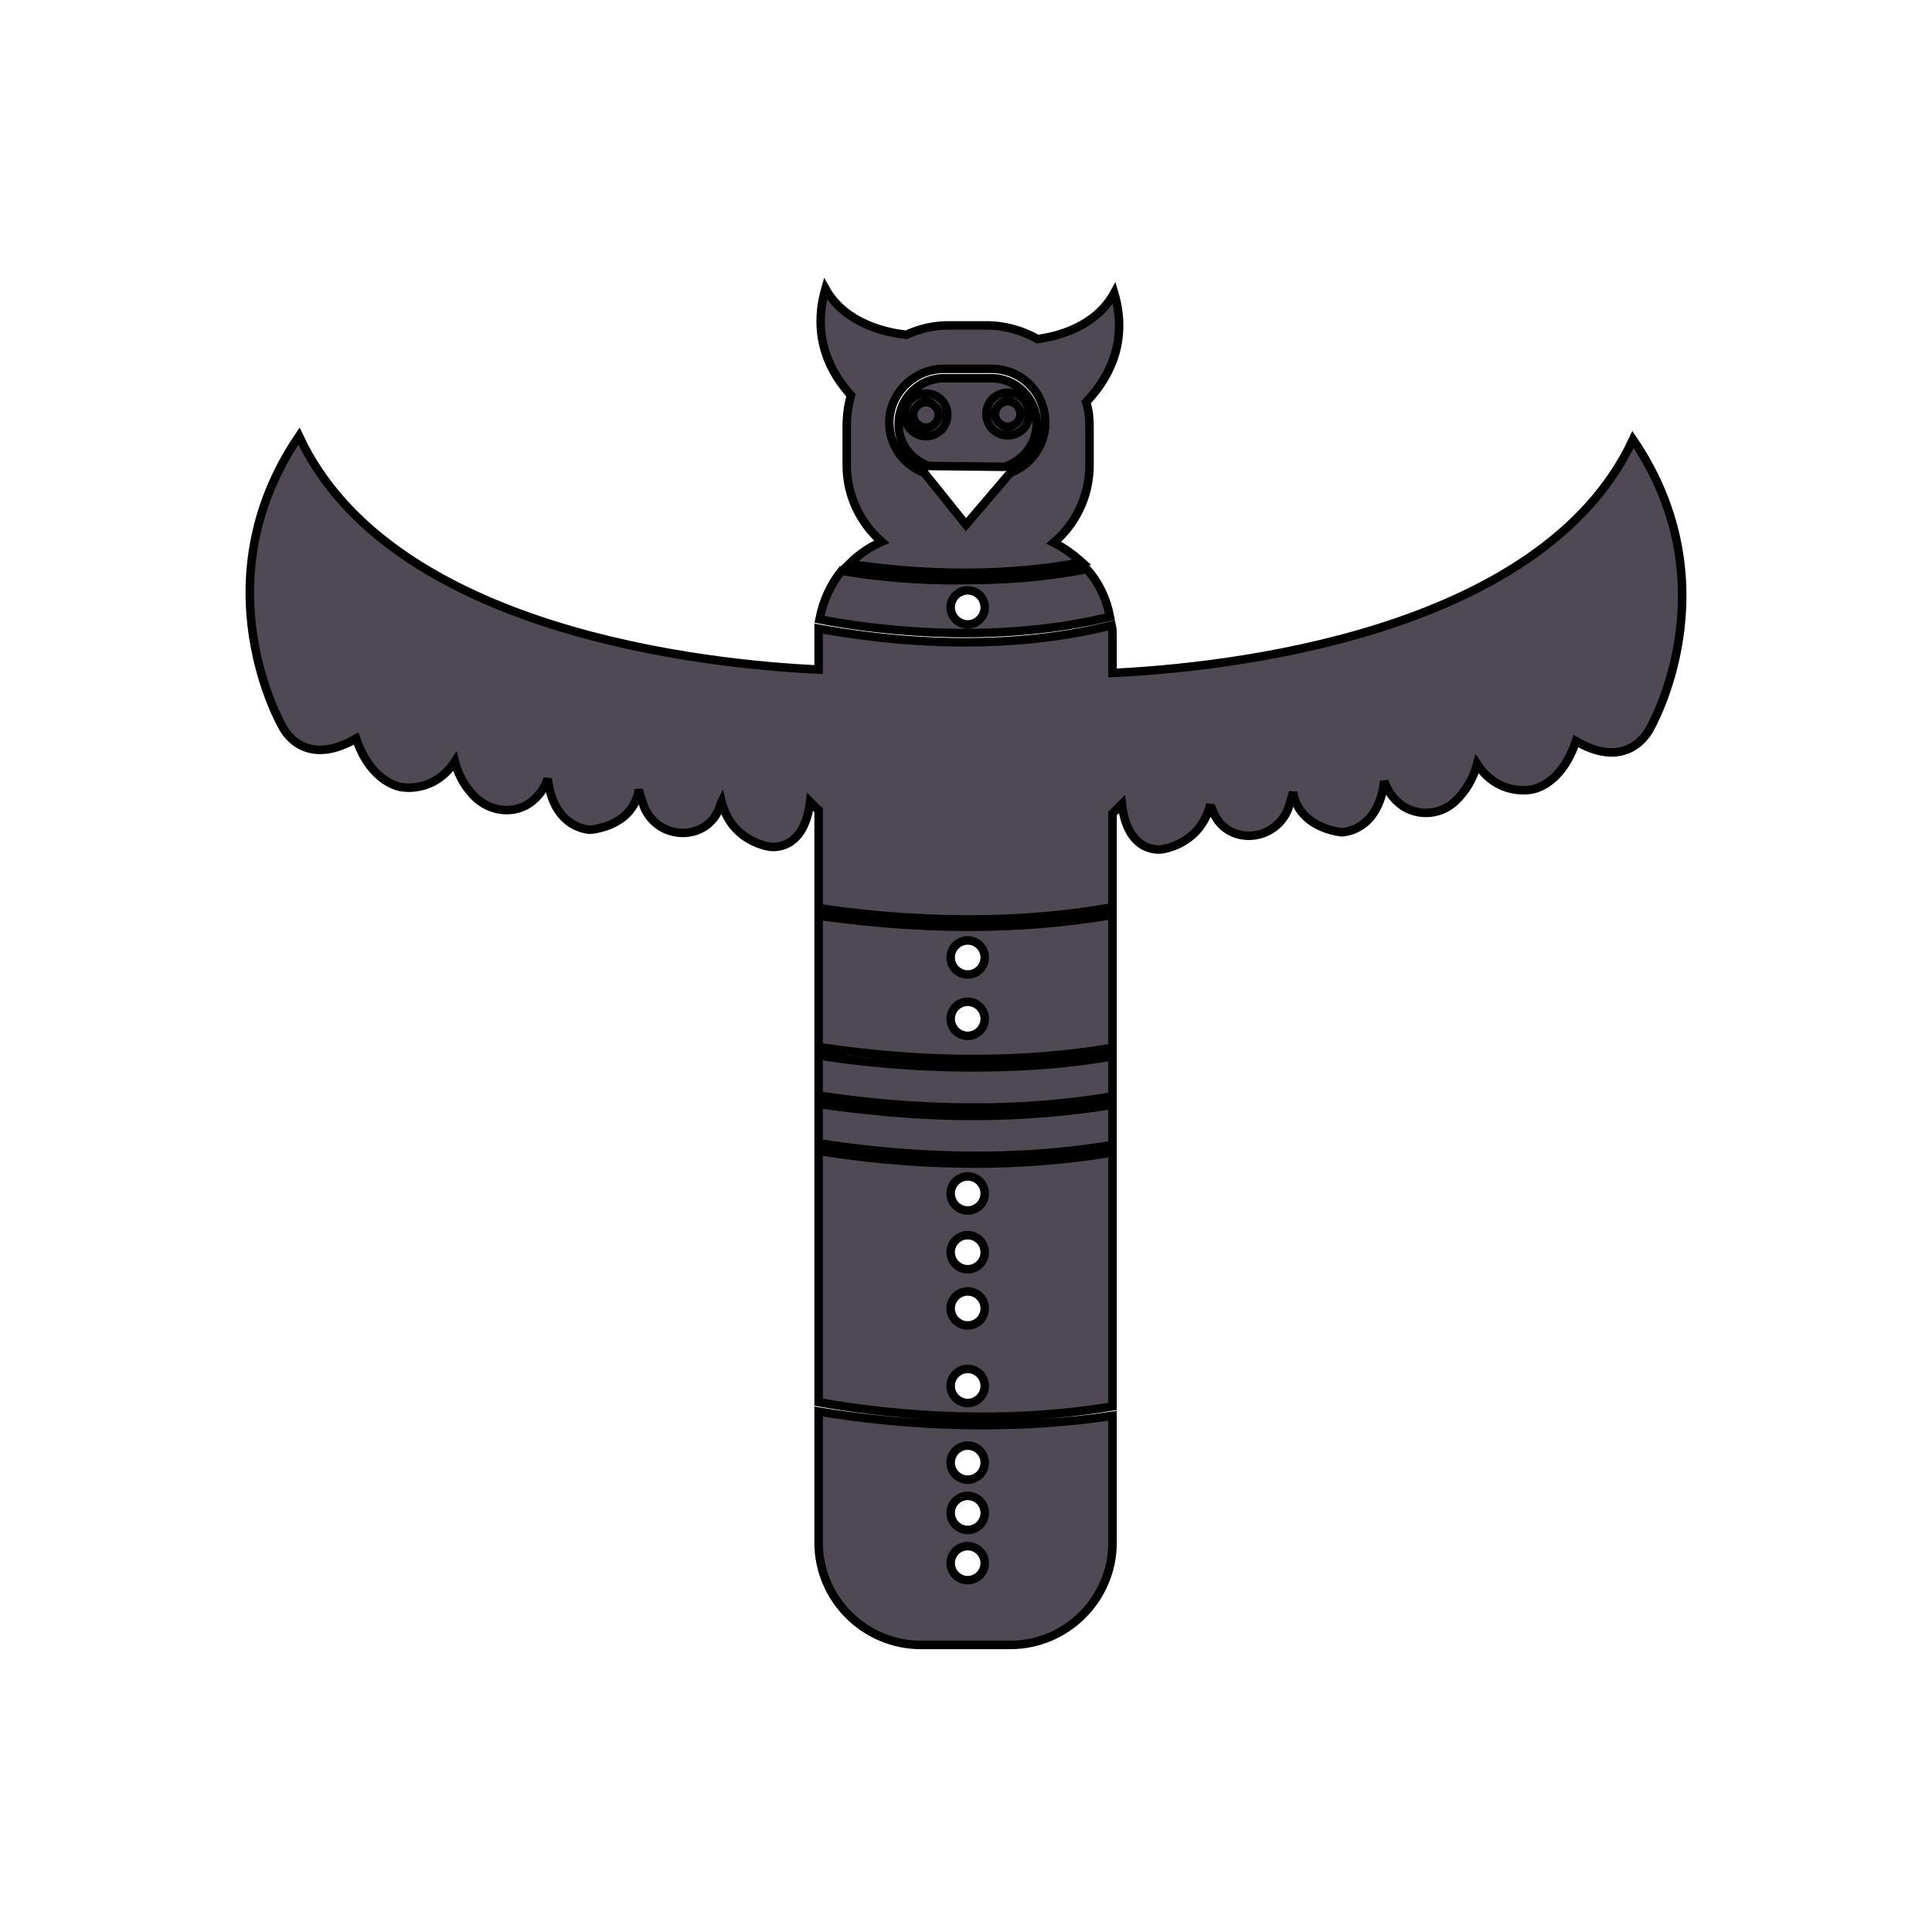<svg fill="#4F4953" xmlns="http://www.w3.org/2000/svg" xmlns:xlink="http://www.w3.org/1999/xlink" version="1.1" x="0px" y="0px" viewBox="0 0 226.8 226.8" style="enable-background:new 0 0 226.8 226.8;" xml:space="preserve"><path stroke="black" d="M96.1,135.1v29.5c6.6,1.2,20.2,2.9,34.5,0.5v-29.8c-5.5,0.9-11,1.3-16,1.3C106.9,136.6,100.3,135.8,96.1,135.1z   M113.6,164.7c-1.1,0-2-0.9-2-2c0-1.1,0.9-2,2-2c1.1,0,2,0.9,2,2C115.6,163.8,114.7,164.7,113.6,164.7z M113.6,155.6  c-1.1,0-2-0.9-2-2c0-1.1,0.9-2,2-2c1.1,0,2,0.9,2,2C115.6,154.7,114.7,155.6,113.6,155.6z M113.6,149c-1.1,0-2-0.9-2-2  c0-1.1,0.9-2,2-2c1.1,0,2,0.9,2,2C115.6,148.1,114.7,149,113.6,149z M115.6,140.1c0,1.1-0.9,2-2,2c-1.1,0-2-0.9-2-2c0-1.1,0.9-2,2-2  C114.7,138.1,115.6,139,115.6,140.1z M114.3,131c5.1,0,10.7-0.4,16.3-1.3v4.7c-14.1,2.4-27.6,0.9-34.5-0.2v-4.6  C100.4,130.2,106.8,131,114.3,131z M109,54.7l8.9,0.1c2.2-0.7,3.8-2.7,3.8-5.1c0-2.9-2.4-5.3-5.3-5.3h-5.6c-2.9,0-5.3,2.4-5.3,5.3  C105.4,52,106.9,53.9,109,54.7z M118.3,46.1c1.4,0,2.5,1.1,2.5,2.5c0,1.4-1.1,2.5-2.5,2.5c-1.4,0-2.5-1.1-2.5-2.5  C115.8,47.2,116.9,46.1,118.3,46.1z M106.2,48.7c0-1.4,1.1-2.5,2.5-2.5c1.4,0,2.5,1.1,2.5,2.5c0,1.4-1.1,2.5-2.5,2.5  C107.3,51.2,106.2,50,106.2,48.7z M99.4,50.1v4.5c0,3.6,1.6,6.8,4.1,9c-1.4,0.6-2.7,1.5-3.8,2.6c5.9,0.9,16.4,1.9,27.3-0.2  c-1-0.9-2.1-1.7-3.3-2.3c2.6-2.2,4.2-5.5,4.2-9.1v-4.5c0-1-0.1-2-0.4-2.9c2.3-2.4,5.1-6.7,3.3-12.8c-2.2,4-6.7,5.1-9,5.4  c-1.8-1-3.8-1.6-6-1.6h-4.5c-1.7,0-3.4,0.4-4.9,1.1c-1.9-0.2-7.1-1.1-9.5-5.4c-1.7,5.9,0.8,10.1,3,12.5  C99.6,47.4,99.4,48.7,99.4,50.1z M110.8,43.3h5.6c3.5,0,6.3,2.8,6.3,6.3c0,2.7-1.7,5-4.1,5.9l-5.2,6.1l-4.9-6.1  c-2.4-0.9-4.1-3.2-4.1-5.9C104.4,46.2,107.3,43.3,110.8,43.3z M114.3,125.3c5.1,0,10.6-0.3,16.3-1.3v4.7c-14,2.4-27.4,1-34.5-0.1  v-4.7C100.4,124.6,106.8,125.3,114.3,125.3z M130.3,72.4c-0.4-2.1-1.3-4-2.7-5.6c-5,1-9.9,1.3-14.4,1.3c-5.8,0.1-11-0.5-14.4-1.1  c-1.3,1.6-2.2,3.6-2.6,5.7C100.7,73.6,115.7,76,130.3,72.4z M111.6,71.3c0-1.1,0.9-2,2-2c1.1,0,2,0.9,2,2s-0.9,2-2,2  C112.5,73.3,111.6,72.4,111.6,71.3z M193.7,85.5c0,0-2.4,5.2-8.7,1.5c-1.8,5.4-5.3,5.7-5.3,5.7s-3.8,0.8-6.3-3  c-0.5,1.9-1.5,3.3-2.4,4.2c-1.7,1.7-4.2,2-6.2,0.8c-0.9-0.6-1.8-1.5-2.3-3c-0.7,6-5,6-5,6s-5-0.4-5.7-4.7c-0.2,0.7-0.4,1.4-0.6,2  c-1.7,4.1-7.5,4.2-8.9,0c-0.1-0.2-0.2-0.4-0.2-0.6c-1.2,4.8-5.7,5.3-5.7,5.3s-4,0.7-4.7-5.3c-0.3,0.3-0.7,0.7-1.1,1.1v11  c-13.8,2.5-27.2,1.2-34.5,0.1V95.1c-0.4-0.3-0.7-0.7-1-1c-0.7,6-4.7,5.3-4.7,5.3s-4.5-0.5-5.7-5.3c-0.1,0.2-0.1,0.4-0.2,0.6  c-1.4,4.1-7.2,4.1-8.9,0c-0.2-0.6-0.4-1.2-0.6-2c-0.7,4.4-5.7,4.7-5.7,4.7s-4.3,0-5-6c-0.5,1.5-1.4,2.4-2.3,3  c-2,1.2-4.5,0.8-6.2-0.8c-0.9-0.9-1.9-2.2-2.4-4.2c-2.5,3.8-6.3,3-6.3,3s-3.5-0.4-5.3-5.7c-6.4,3.7-8.7-1.5-8.7-1.5s-9.7-16.8,2-34  c10.7,23,48,26.8,61,27.4v-3.9c0-0.3,0-0.6,0-0.9c2.8,0.5,9.3,1.6,17.2,1.6c5.3,0,11.3-0.5,17.2-2c0.1,0.4,0.1,0.8,0.1,1.2V79  c12.9-0.6,50.4-4.4,61.1-27.4C203.4,68.8,193.7,85.5,193.7,85.5z M116.8,48.6c0-0.8,0.7-1.5,1.5-1.5s1.5,0.7,1.5,1.5  s-0.7,1.5-1.5,1.5S116.8,49.4,116.8,48.6z M96.1,165.7v15.4c0,6.6,5.4,12,12,12h10.5c6.6,0,12-5.4,12-12v-14.9  c-5.3,0.8-10.5,1.1-15.3,1.1C107.2,167.3,100.3,166.4,96.1,165.7z M113.6,185.5c-1.1,0-2-0.9-2-2c0-1.1,0.9-2,2-2c1.1,0,2,0.9,2,2  C115.6,184.6,114.7,185.5,113.6,185.5z M113.6,179.6c-1.1,0-2-0.9-2-2c0-1.1,0.9-2,2-2c1.1,0,2,0.9,2,2  C115.6,178.7,114.7,179.6,113.6,179.6z M113.6,173.7c-1.1,0-2-0.9-2-2c0-1.1,0.9-2,2-2c1.1,0,2,0.9,2,2  C115.6,172.8,114.7,173.7,113.6,173.7z M108.7,50.2c-0.8,0-1.5-0.7-1.5-1.5s0.7-1.5,1.5-1.5s1.5,0.7,1.5,1.5S109.5,50.2,108.7,50.2z   M96.1,107.5v15.4c7.1,1.1,20.5,2.5,34.5,0.1v-15.6c-5.8,1-11.6,1.4-16.8,1.4C106.6,108.8,100.4,108.1,96.1,107.5z M113.6,121.6  c-1.1,0-2-0.9-2-2c0-1.1,0.9-2,2-2c1.1,0,2,0.9,2,2C115.6,120.7,114.7,121.6,113.6,121.6z M115.6,112.4c0,1.1-0.9,2-2,2  c-1.1,0-2-0.9-2-2c0-1.1,0.9-2,2-2C114.7,110.4,115.6,111.3,115.6,112.4z"></path></svg>
